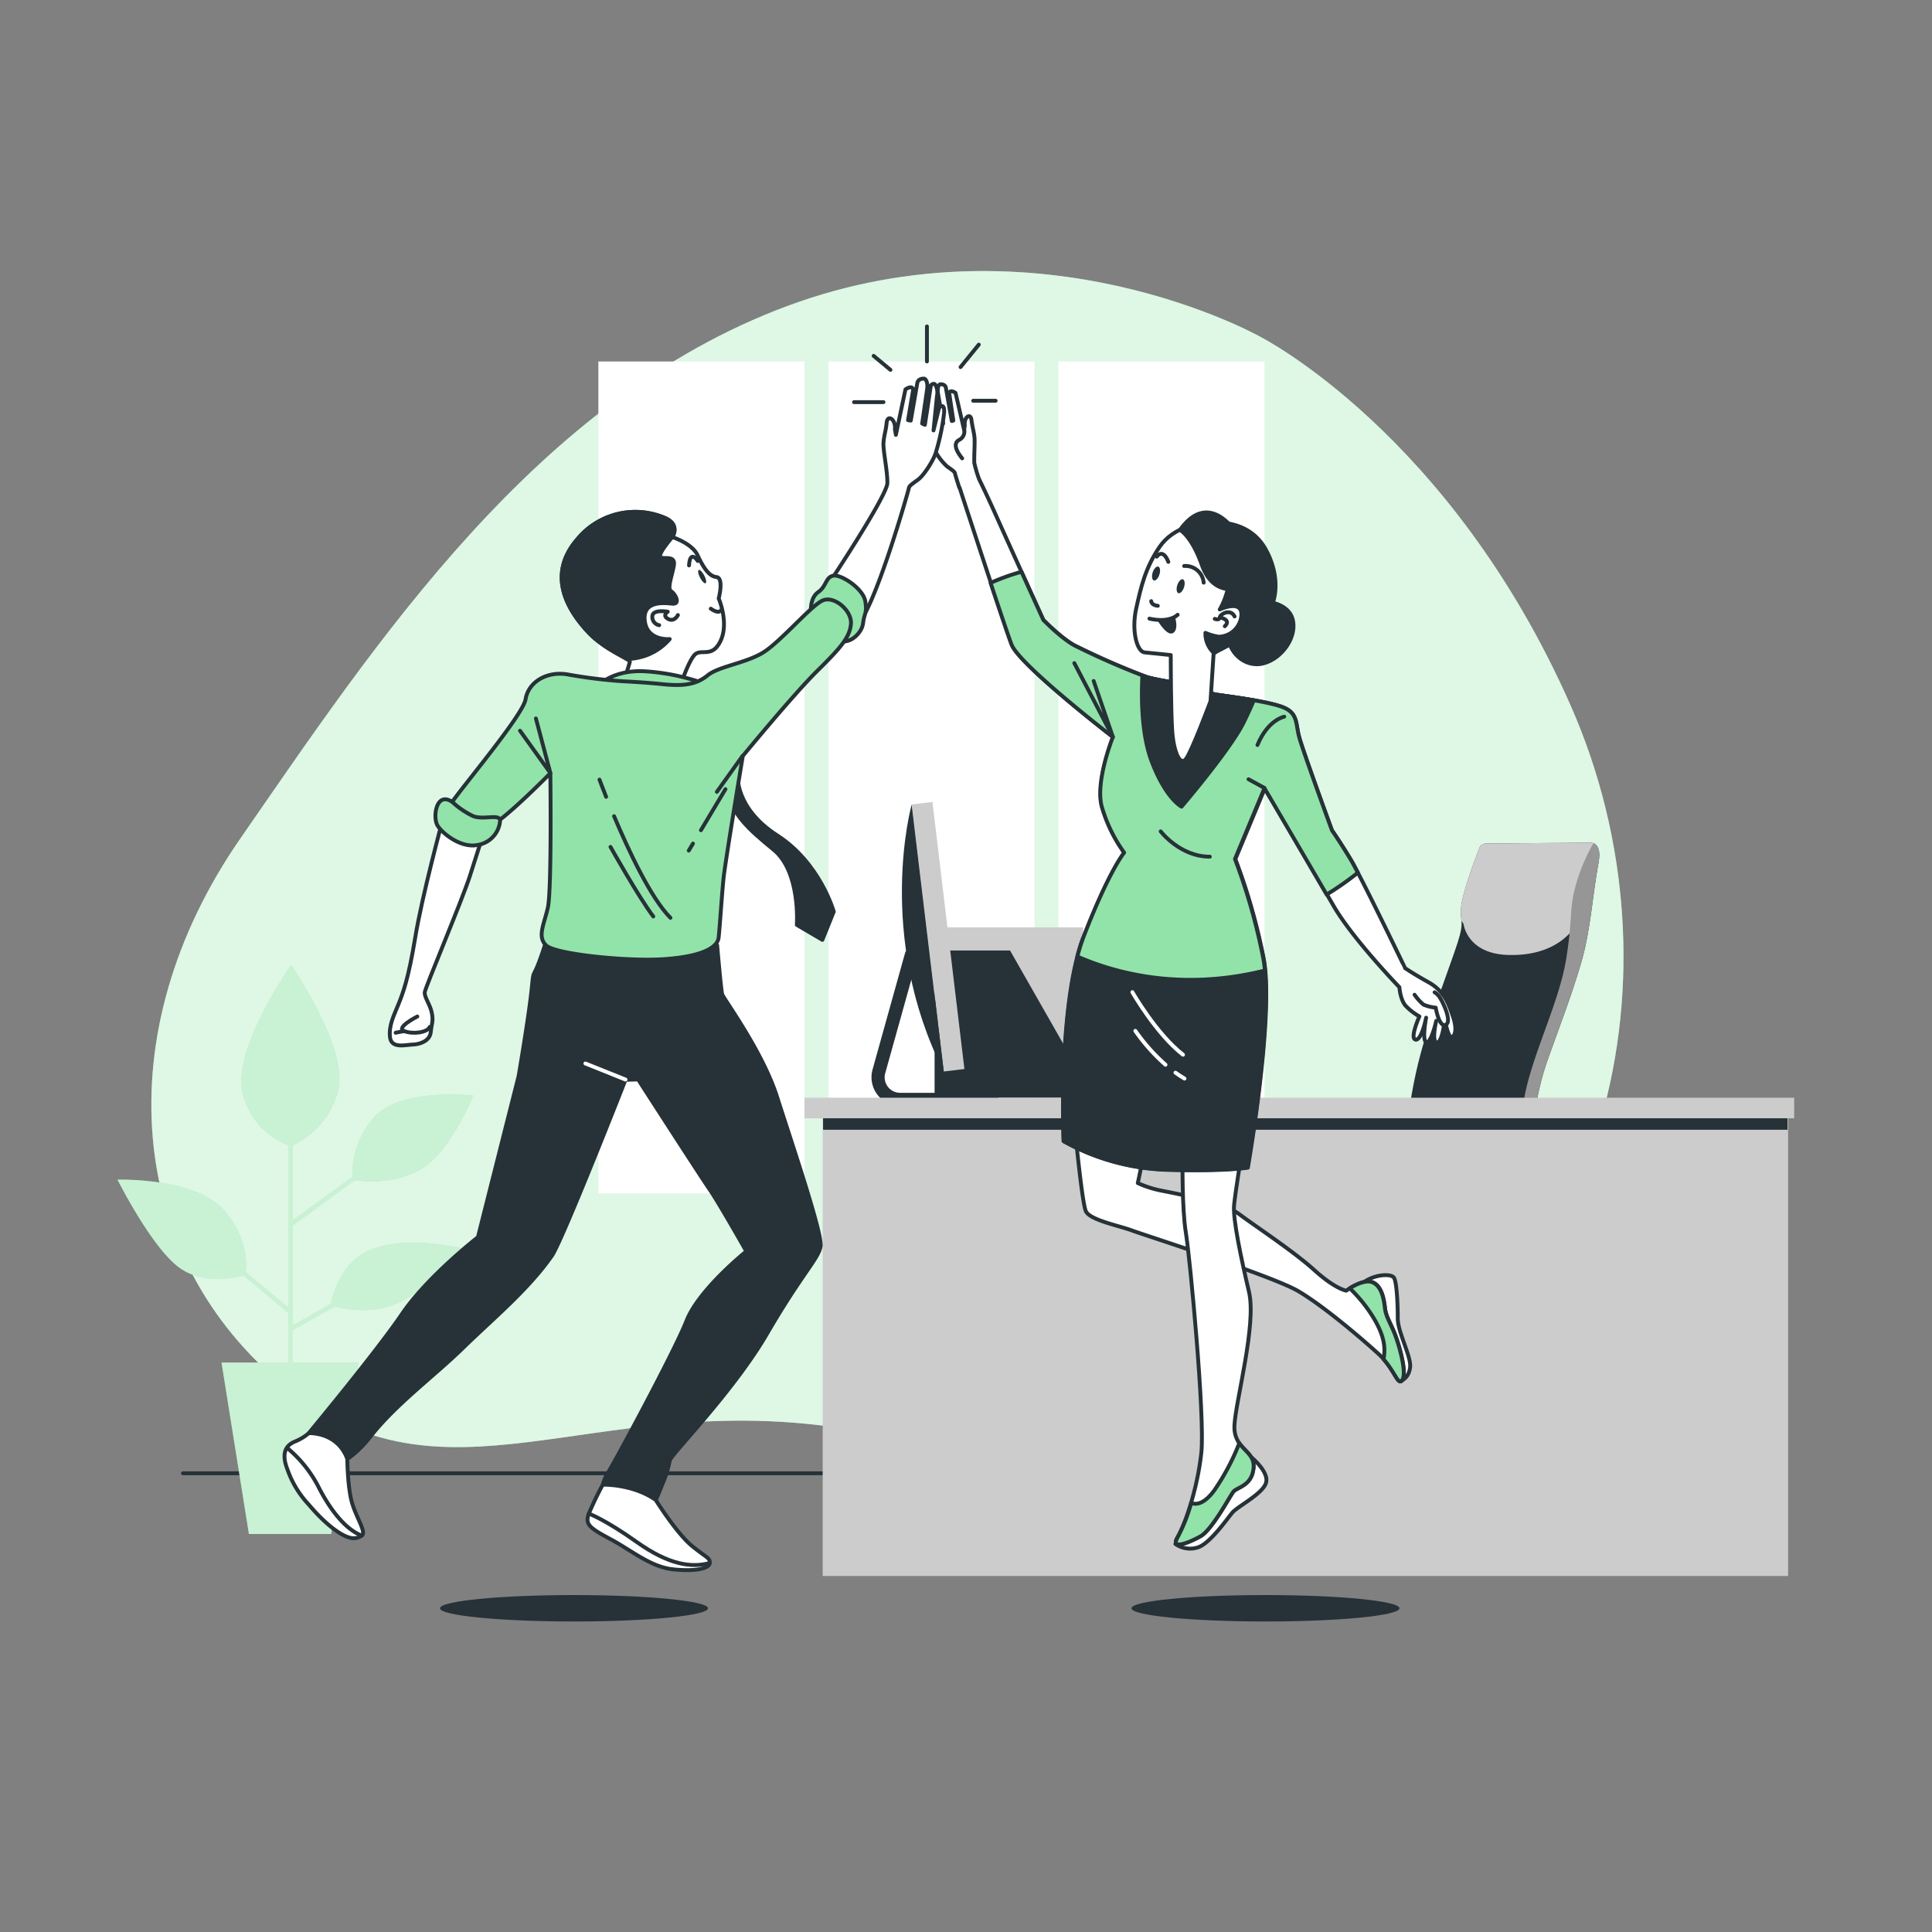 <svg xmlns="http://www.w3.org/2000/svg" viewBox="0 0 500 500"><rect x="0" y="0" width="500" height="500" fill="#808080" stroke="none"/><g id="freepik--background-simple--inject-341"><path d="M326.14,87.15s-57-32.18-122.26-8S97.15,166.58,62.21,217,32.78,325.69,73.94,359s78.32,1.18,142.34,10.4,79.63,21.36,138.55-5.65S437.58,253,406.44,182.5,326.14,87.15,326.14,87.15Z" style="fill:#92E3A9"></path><path d="M326.14,87.15s-57-32.18-122.26-8S97.15,166.58,62.21,217,32.78,325.69,73.94,359s78.32,1.18,142.34,10.4,79.63,21.36,138.55-5.65S437.58,253,406.44,182.5,326.14,87.15,326.14,87.15Z" style="fill:#fff;opacity:0.7"></path></g><g id="freepik--Floor--inject-341"><line x1="47.34" y1="381.29" x2="422.81" y2="381.29" style="fill:none;stroke:#263238;stroke-linecap:round;stroke-linejoin:round"></line></g><g id="freepik--Window--inject-341"><rect x="154.86" y="93.55" width="53.34" height="215.3" style="fill:#fff"></rect><rect x="214.39" y="93.55" width="53.34" height="215.3" style="fill:#fff"></rect><rect x="273.91" y="93.55" width="53.34" height="215.3" style="fill:#fff"></rect></g><g id="freepik--Plant--inject-341"><path d="M90.62,327.14a21.68,21.68,0,0,0-4.94,10.27L75.76,343V316.69L76,317l15.8-11.56c2,.31,9.66,1.18,16.65-2.58,8.11-4.37,14-19.34,14-19.34s-19.34-2.18-25.89,5.93a22.53,22.53,0,0,0-5.37,15.12L75.76,315.8V296.39A21.43,21.43,0,0,0,87.5,282.22c2.81-10.92-12.17-32.44-12.17-32.44s-15.59,22.15-12.47,33.38c2.64,9.51,9.74,12.52,11.86,13.22v42.09l-11.13-9.26c.26-2.22.46-9.16-5.72-16.11-7.49-8.42-27.45-7.8-27.45-7.8S38.84,322.15,46,327.76c6.27,4.91,14.92,2.91,17,2.32l11.7,9.75v12.8H57.33L64.42,397H85.7l7.1-44.34h-17v-8.46l10.89-6.11c2.65.73,10.06,2.25,17.07-1.25,8.73-4.37,15.91-13.73,15.91-13.73S98.73,317.78,90.62,327.14Z" style="fill:#92E3A9"></path><path d="M90.62,327.14a21.68,21.68,0,0,0-4.94,10.27L75.76,343V316.69L76,317l15.8-11.56c2,.31,9.66,1.18,16.65-2.58,8.11-4.37,14-19.34,14-19.34s-19.34-2.18-25.89,5.93a22.53,22.53,0,0,0-5.37,15.12L75.76,315.8V296.39A21.43,21.43,0,0,0,87.5,282.22c2.81-10.92-12.17-32.44-12.17-32.44s-15.59,22.15-12.47,33.38c2.64,9.51,9.74,12.52,11.86,13.22v42.09l-11.13-9.26c.26-2.22.46-9.16-5.72-16.11-7.49-8.42-27.45-7.8-27.45-7.8S38.84,322.15,46,327.76c6.27,4.91,14.92,2.91,17,2.32l11.7,9.75v12.8H57.33L64.42,397H85.7l7.1-44.34h-17v-8.46l10.89-6.11c2.65.73,10.06,2.25,17.07-1.25,8.73-4.37,15.91-13.73,15.91-13.73S98.73,317.78,90.62,327.14Z" style="fill:#fff;opacity:0.5"></path></g><g id="freepik--Desk--inject-341"><path d="M411.31,218.09l-26.25.21s-1.74-.21-2.17,1.09c0,0-4.56,11.5-4.77,15.62s.86,3.47-.87,8.89-6.73,18.22-9.55,28.64c-3.79,14-4.77,28.84-5,43.29,0,2.32-1.43,22.26,2.18,22.26,3,0,30.61,3.66,30.94-1.66,1.33-21.22-2.5-42,4.87-62.59,2.86-8,6.14-16.48,8.57-24.87s2.85-17.1,4.44-25.68C414.78,217.44,411.31,218.09,411.31,218.09Z" style="fill:#263238"></path><path d="M413.88,220.69c-.26-3-2.57-2.6-2.57-2.6l-26.25.21s-1.74-.21-2.17,1.09c0,0-4.56,11.5-4.77,15.62a18.86,18.86,0,0,0,.09,3.26l.56.86s.86,7.59,11.28,8,16.27-4.34,18.44-8.9,3-11.93,4.77-16.27A12.78,12.78,0,0,1,413.88,220.69Z" style="fill:#ccc"></path><path d="M407.79,229.16c-1.76,6.34-.7,8.1-2.46,19s-8.1,23.24-10.56,34.5-1.41,51.05-1.06,52.81a15.47,15.47,0,0,1,.15,2.83c1.18-.44,1.9-1.05,1.95-1.88,1.33-21.22-2.5-42,4.87-62.59,2.86-8,6.14-16.48,8.57-24.87s2.85-17.1,4.44-25.68c.67-3.6-.38-4.73-1.3-5.08l0,0A46.75,46.75,0,0,0,407.79,229.16Z" style="fill:#969696"></path><path d="M357.09,389.35l-.17-.14V364.7h3.52V349.21h-13V364.7h3.52v24.93l-31.15,9.93V402a2.82,2.82,0,1,0,5.63,0v-.35l26-3v3.73a2.47,2.47,0,1,0,4.93,0v-3.85l27.11,3.15V402a2.82,2.82,0,1,0,5.63,0v-2.46Z" style="fill:#263238"></path><rect x="313.3" y="334.1" width="84.51" height="17.97" rx="4" style="fill:#263238"></rect><rect x="243.76" y="240" width="36.55" height="42.22" transform="translate(524.07 522.23) rotate(180)" style="fill:#ccc"></rect><polygon points="283.14 284.11 241.87 284.11 241.87 245.99 261.4 245.99 283.14 284.11" style="fill:#263238"></polygon><path d="M233,286.23h23.61a1.71,1.71,0,1,0,0-3.41H233a4,4,0,0,1-3.89-5.12l8.37-30a1.71,1.71,0,1,0-3.29-.92l-8.37,30a7.44,7.44,0,0,0,7.18,9.45Z" style="fill:#263238"></path><rect x="240.07" y="207.63" width="5.38" height="69.61" transform="translate(512.65 454.27) rotate(173.17)" style="fill:#ccc"></rect><path d="M235.94,208.2s-9.49,33.89,8.29,69.12Z" style="fill:#263238"></path><rect x="212.91" y="286.08" width="249.85" height="121.78" style="fill:#ccc"></rect><rect x="213.01" y="289.01" width="249.59" height="3.37" style="fill:#263238"></rect><rect x="208.19" y="284.09" width="256.14" height="5.32" style="fill:#ccc"></rect></g><g id="freepik--character-2--inject-341"><ellipse cx="327.5" cy="416.22" rx="34.68" ry="3.42" style="fill:#263238"></ellipse><path d="M327,155.67s6.1,0,7.48,4.42S332,170.36,327,171.68s-9.42-3.24-9.13-7.64S324.22,155.55,327,155.67Z" style="fill:#263238;stroke:#263238;stroke-linecap:round;stroke-linejoin:round"></path><path d="M362.87,357.19s1.79-.68,2.07-3.41-3.21-9.1-3.2-12.54-.24-9.48-1-10.59-5.24-.88-8.06,1.41,4.61,7.18,6.62,12.72.74,6.27,1.52,8.76A8.78,8.78,0,0,0,362.87,357.19Z" style="fill:#fff;stroke:#263238;stroke-linecap:round;stroke-linejoin:round"></path><path d="M278.16,291.8S280,311.08,281,313.42s8.73,3.81,11.88,5S329.31,330.2,336,334.15s16.47,12.34,20.72,16.21,5,8.43,6.19,6.83-.41-7.79-1.62-11.18-2.58-5.08-2.85-7.52-.94-5.94-3.44-6.71-6.6,2.25-6.6,2.25-2.88-.46-8.23-5.31-15.52-11.55-19.52-14.54-16.15-5.26-19.86-6a27.44,27.44,0,0,1-6.33-2l2.31-10.95S281,293.11,278.16,291.8Z" style="fill:#fff;stroke:#263238;stroke-linecap:round;stroke-linejoin:round"></path><path d="M358.4,338.49c-.26-2.43-.94-5.94-3.44-6.71-1.76-.54-4.29.78-5.65,1.62a37.78,37.78,0,0,1,6.53,8.28c2.65,4.66,2.67,7.54,2.23,10.1,3.05,3.46,3.75,6.81,4.8,5.41,1.19-1.6-.41-7.79-1.62-11.18S358.67,340.93,358.4,338.49Z" style="fill:#92E3A9;stroke:#263238;stroke-linecap:round;stroke-linejoin:round"></path><path d="M304.19,399.57a6.55,6.55,0,0,0,6.12.79c3.23-1.39,7.28-7.34,8.65-8.93s7.89-4.87,8.69-7.71-3.8-6.58-3.8-6.58a27,27,0,0,1-5.55,7.17c-3.6,3.25-3.07,4.85-7.23,8.56S304.19,399.57,304.19,399.57Z" style="fill:#fff;stroke:#263238;stroke-linecap:round;stroke-linejoin:round"></path><path d="M306.05,299.88s-.19,12.87.85,19.14,5,47.86,4,57-4.11,18.35-6.14,21.79,2.94,1.42,5.91-.24,7.48-10.17,8.45-11.47,4.81-1.46,5.28-6.17-5.29-4.76-4.92-11.17,5.73-26,3.77-34.36-4.24-18.93-3.87-22.54,1.85-12.7,1.85-12.7Z" style="fill:#fff;stroke:#263238;stroke-linecap:round;stroke-linejoin:round"></path><path d="M320.73,373.48a59.51,59.51,0,0,1-6.53,12.31c-2.74,3.67-4.81,3.63-5.91,3.17a44.42,44.42,0,0,1-3.51,8.87c-2,3.44,2.94,1.42,5.91-.24s7.48-10.17,8.45-11.47,4.81-1.46,5.28-6.17C324.74,376.81,322.3,375.73,320.73,373.48Z" style="fill:#92E3A9;stroke:#263238;stroke-linecap:round;stroke-linejoin:round"></path><path d="M376.05,263.16c-1-2.8-2-6.52-6.31-8.93s-6.11-3.69-6.11-3.69S352.31,227,349.54,222.42s-4.83-7.52-4.83-7.52-7.62-20.79-8.53-24.31-.27-6.16-4.45-7.67-13.61-2.64-17-3.16a34.38,34.38,0,0,1-7.67-2.59s-7.64-1.13-10.26-1.94A202.72,202.72,0,0,1,278,167c-3.58-2-8-6.58-8-6.58s-9.87-21.74-12.22-27c-1.94-4.36-3.8-8.22-4.4-9.44a34.66,34.66,0,0,1-1.23-4.16c-.08-2.59.22-5.4,0-7s-.51-2.3-.74-4.17-2-.7-1.72,1.39l-.18,1.21-2.22-9.57s-1.41-1-1.63.08l1.06,7.08-.4.12-1.55-8.73s-.23-.91-1.5-.76c0,0-.68.2-.58,2l1.41,8.14-.81.1L242,100.86s-.55-.63-1-.11a3.5,3.5,0,0,0-.29,2.38c.11.92.88,7.27.88,7.27l-1.28-4.77s-1.21-1.25-1,1.07a46.6,46.6,0,0,0,2,8.54,15.26,15.26,0,0,0,3.83,5.51c1.28.9,1.91,1.29,2,1.75,0,.11.44,1.54,1.12,3.7l.08,0c1.33,4.06,11.67,35.72,13.54,40.63,2,5.25,26.23,23.94,26.23,23.94s-4.59,11.44-2.9,17.92a38.63,38.63,0,0,0,5.82,12s-3.9,4.65-10.52,21.83-5.19,52.85-5.19,52.85a58.65,58.65,0,0,0,26.48,7.38c15.28.47,21.15-.56,21.15-.56s6.92-39.68,4.07-54.22a157.79,157.79,0,0,0-7.31-25.63l7.63-18.33s12.91,22,17.82,30.48,17,21,17,21,.21,3.27,1.67,4.86a15.46,15.46,0,0,0,3.51,2.7s-2.56,5.69-1,6,2.74-5.67,2.74-5.67-1.15,6,.08,6.32,2.54-5.51,2.54-5.51-1.28,5.46.15,5.6,2.05-5.92,2.05-5.92.93,5,1.88,4.52S377,266,376.05,263.16Z" style="fill:#fff;stroke:#263238;stroke-linecap:round;stroke-linejoin:round"></path><path d="M249.54,111.19a2.45,2.45,0,0,1-1.31,2.66c-1.71.91-.66,3,.78,4.77" style="fill:none;stroke:#263238;stroke-linecap:round;stroke-linejoin:round"></path><path d="M366.09,257.44a13.19,13.19,0,0,0,2.3,2.55,10.21,10.21,0,0,0,3.17.79s.86,5.2,2.57,4.44-.59-5.63-1.39-6.88a4.21,4.21,0,0,0-1.47-1.54" style="fill:#fff;stroke:#263238;stroke-linecap:round;stroke-linejoin:round"></path><path d="M301.71,302.67c15.28.47,21.15-.56,21.15-.56s6.92-39.68,4.07-54.22c-.18-.93-.37-1.85-.57-2.75a91.92,91.92,0,0,1-46.06-2.35c-6.47,17.3-5.07,52.5-5.07,52.5A58.65,58.65,0,0,0,301.71,302.67Z" style="fill:#263238;stroke:#263238;stroke-linecap:round;stroke-linejoin:round"></path><path d="M293.06,256.77s6.16,10.8,13.1,16.19" style="fill:none;stroke:#fff;stroke-linecap:round;stroke-linejoin:round"></path><path d="M304.21,277.61c.76.54,1.53,1.05,2.34,1.52" style="fill:none;stroke:#fff;stroke-linecap:round;stroke-linejoin:round"></path><path d="M293.83,266.79a49.56,49.56,0,0,0,7.8,8.76" style="fill:none;stroke:#fff;stroke-linecap:round;stroke-linejoin:round"></path><path d="M351.41,225.85c-.78-1.5-1.44-2.7-1.87-3.43-2.78-4.61-4.83-7.52-4.83-7.52s-7.62-20.79-8.53-24.31-.27-6.16-4.45-7.67-13.61-2.64-17-3.16a34.38,34.38,0,0,1-7.67-2.59s-7.64-1.13-10.26-1.94A202.72,202.72,0,0,1,278,167c-3.58-2-8-6.58-8-6.58s-2.72-6-5.64-12.44a55.68,55.68,0,0,0-8,2.88c2.43,7.32,4.65,13.91,5.42,15.94,2,5.25,26.23,23.94,26.23,23.94s-4.59,11.44-2.9,17.92a38.63,38.63,0,0,0,5.82,12s-3.9,4.65-10.52,21.83a48.72,48.72,0,0,0-1.59,5.06c9.84,4.32,27,9,48.54,3.61-.11-1.17-.25-2.25-.44-3.22a157.79,157.79,0,0,0-7.31-25.63l7.63-18.33s10.42,17.79,16.1,27.52A75.45,75.45,0,0,0,351.41,225.85Z" style="fill:#92E3A9;stroke:#263238;stroke-linecap:round;stroke-linejoin:round"></path><polyline points="283.04 176.24 288.02 190.74 278.03 171.61" style="fill:none;stroke:#263238;stroke-linecap:round;stroke-linejoin:round"></polyline><line x1="327.25" y1="203.93" x2="323.12" y2="201.67" style="fill:none;stroke:#263238;stroke-linecap:round;stroke-linejoin:round"></line><path d="M332.36,185.48s-4.23.77-6.93,7.33" style="fill:none;stroke:#263238;stroke-linecap:round;stroke-linejoin:round"></path><path d="M300.38,215.16s5,6.55,12.72,6.55" style="fill:none;stroke:#263238;stroke-linecap:round;stroke-linejoin:round"></path><path d="M324.49,181.24c-3.81-.67-7.79-1.18-9.75-1.48a34.38,34.38,0,0,1-7.67-2.59s-7.64-1.13-10.26-1.94c-.27-.09-.68-.23-1.16-.41-.25,4.46-.44,14.73,2.38,22.17,3.69,9.75,7.75,11.77,7.75,11.77s12.35-14.42,16-21.62C323.07,184.5,323.93,182.6,324.49,181.24Z" style="fill:#263238;stroke:#263238;stroke-linecap:round;stroke-linejoin:round"></path><path d="M310.42,135.56s-6.7.65-10.34,6-4.81,10.34-6.05,16,.2,11.08,2.17,11.28l6.79.69s0,14.81.4,19.94,2,8.82,3.49,7,6.4-15,6.4-15l.8-12.3s3.6-2.73,8.92-7.28,6.85-13,2.95-20.26S310.42,135.56,310.42,135.56Z" style="fill:#fff;stroke:#263238;stroke-linecap:round;stroke-linejoin:round"></path><path d="M314.38,160.16s1.22.5,1.31-.38,2.77-2.37,3.82-.24" style="fill:none;stroke:#263238;stroke-linecap:round;stroke-linejoin:round"></path><path d="M315.69,159.78s3.11.57,1.29,2.29" style="fill:none;stroke:#263238;stroke-linecap:round;stroke-linejoin:round"></path><path d="M300.05,148.71c-.32,1-1,1.67-1.45,1.51s-.61-1.08-.29-2.08,1-1.67,1.46-1.51S300.37,147.72,300.05,148.71Z" style="fill:#263238"></path><path d="M306.42,152c-.33,1-1,1.67-1.46,1.51s-.6-1.09-.28-2.08,1-1.67,1.45-1.51S306.74,151,306.42,152Z" style="fill:#263238"></path><path d="M297.93,155.57s0,1.05,1.71,1.22" style="fill:none;stroke:#263238;stroke-linecap:round;stroke-linejoin:round"></path><path d="M297.47,160.1s4.85,1.28,7.3-1" style="fill:none;stroke:#263238;stroke-linecap:round;stroke-linejoin:round"></path><path d="M306.45,146.48a4.73,4.73,0,0,1,5.06,4.31" style="fill:none;stroke:#263238;stroke-linecap:round;stroke-linejoin:round"></path><path d="M299.36,144.06s1.55-2.33,3,1.35" style="fill:none;stroke:#263238;stroke-linecap:round;stroke-linejoin:round"></path><path d="M300.28,160.78s2.15,3.36,3.15,2.55.21-3.38.21-3.38A21.76,21.76,0,0,1,300.28,160.78Z" style="fill:#263238;stroke:#263238;stroke-linecap:round;stroke-linejoin:round"></path><path d="M325.54,161.89c5.33-4.55,6-12.55,2-19.75-5.19-9.36-17.13-6.58-17.13-6.58a15.85,15.85,0,0,0-3.68.95c2.5.36,8.05,1.73,10.38,7,3.06,6.94-1.44,14.22-1.44,14.22s5.8-2.72,5.6,1.46a6,6,0,0,1-5.88,5.59,13.82,13.82,0,0,1-3.43-1,6.79,6.79,0,0,0,2.22,5.22C314.79,168.56,320.72,166,325.54,161.89Z" style="fill:#263238;stroke:#263238;stroke-linecap:round;stroke-linejoin:round"></path><path d="M305.39,137.14s3,1.61,5.62,9,7.84,6.63,10.85,6,5.23-.8,5.23-.8a15.63,15.63,0,0,1-4.62-8C321.26,138.15,313.22,126.09,305.39,137.14Z" style="fill:#263238;stroke:#263238;stroke-linecap:round;stroke-linejoin:round"></path></g><g id="freepik--character-1--inject-341"><path d="M174,139s2-3-1.54-4.77a19.41,19.41,0,0,0-23.06,5.34c-8.49,9.8-1.64,19.26,2.78,24S163,170.45,163,171.3a49.46,49.46,0,0,1-1.67,5l14.93.66s1.82-5.57,3.45-7.43,4.58,1,6.79-3.71-.5-10.94-.5-10.94,1.41-5.34-.59-5.54-3.48-2.66-4.9-5.69S174,139,174,139Z" style="fill:#fff;stroke:#263238;stroke-linecap:round;stroke-linejoin:round"></path><path d="M180.59,145.18s-2-3.13-2.27,1.15" style="fill:none;stroke:#263238;stroke-linecap:round;stroke-linejoin:round"></path><path d="M186.69,157.8s-.44,1.34-2.74-.28" style="fill:none;stroke:#263238;stroke-linecap:round;stroke-linejoin:round"></path><path d="M182.26,148.93c.49.94.65,1.82.35,2s-.94-.48-1.43-1.41-.65-1.82-.35-2S181.77,148,182.26,148.93Z" style="fill:#263238"></path><path d="M170.6,161.8a2.15,2.15,0,0,1-1.73-2.6c.44-1.53,3.94-.89,3.94-.89s-1.53,1,.1,1.87,2.53-1,2.53-1" style="fill:none;stroke:#263238;stroke-linecap:round;stroke-linejoin:round"></path><path d="M172.48,134.21a19.41,19.41,0,0,0-23.06,5.34c-8.49,9.8-1.64,19.26,2.78,24,3.5,3.78,8.25,5.88,10,7a15.35,15.35,0,0,0,4.92-.89,14.67,14.67,0,0,0,6.2-4.27s-5.83.56-6.45-4.69,4.81-4.7,7.09-4.47.83-2.51-.25-3.2.06-3.45.67-6.56-3-1.46-3.51-2.38S174,139,174,139,176.05,136,172.48,134.21Z" style="fill:#263238;stroke:#263238;stroke-linecap:round;stroke-linejoin:round"></path><path d="M180.32,176.24a55.73,55.73,0,0,0-13.29-2.5c-7.45-.47-11.26,2.89-11.26,2.89s5.46.27,14.33.88S180.32,176.24,180.32,176.24Z" style="fill:#92E3A9;stroke:#263238;stroke-linecap:round;stroke-linejoin:round"></path><path d="M215.3,149.81S229.61,128.2,229.65,125s-1.16-8.48-1-10.48.58-2.82.81-5.11,2.4-.91,2.14,1.66l.25,1.47,2.48-11.76s1.7-1.26,2,.06L235,108.74l.71.11L237.42,99s.25-1.12,1.81-1c0,0,.84.22.76,2.36l-1.34,9.26.71.32,1.55-10.2s.65-.79,1.16-.17a4.21,4.21,0,0,1,.42,2.9c-.11,1.14-.9,8.92-.9,8.92l1.45-5.86s1.45-1.57,1.3,1.28a58.53,58.53,0,0,1-2.21,10.5c-.63,1.93-3,5.7-4.55,6.83s-2.31,1.62-2.37,2.19-8,28.35-12.67,34.59c0,0-1.67-6-5.45-6.84s-3.17.25-3.17.25Z" style="fill:#fff;stroke:#263238;stroke-linecap:round;stroke-linejoin:round"></path><path d="M209.87,157.91s-.25-3.2,1.92-4.71,1.83-3.85,3.89-4.22,7.73,3.38,8.26,6.61-.32,3.14-.58,5.71-3.77,6-6.77,4.21S209.87,157.91,209.87,157.91Z" style="fill:#92E3A9;stroke:#263238;stroke-linecap:round;stroke-linejoin:round"></path><path d="M114.46,212.55s-5.21,19.2-7,30.08-3.2,14.43-4.37,17.34-2.5,5.39-2.16,8.46,4.14,1.94,5.88,1.9,4.43-.86,4.67-3.22.71-2.74.28-4.95-2-4.11-1.83-5.4,9.82-24.15,11.74-30.25,3.18-9.87,3.18-9.87S116.41,214.7,114.46,212.55Z" style="fill:#fff;stroke:#263238;stroke-linecap:round;stroke-linejoin:round"></path><path d="M141.83,242c-4.23,13.89-3.54,7-4.23,13.89s-3.39,22.64-3.39,22.64l-10.52,41.65s-13.08,10.16-19.7,19.93S79.9,370.9,79.9,370.9s3.85.66,5.27,2,4.71,4.72,4.71,4.72a28.42,28.42,0,0,0,5.9-5.71c6.55-8.44,16.44-15.63,24.09-23.1s16.93-15.08,23.09-24c3.12-5.1,18.92-45.35,18.92-45.35l3.26-.1s16.3,25.29,18.57,28.56,9.44,15.92,9.44,15.92-12.27,9.81-15.49,18-19.23,37.73-20.24,39.14a10.37,10.37,0,0,0-1.42,3.33s5.9,1.68,8.88,2.2a13,13,0,0,1,4.81,1.79s.84-1.87,1.72-4.16a28.8,28.8,0,0,0,1.92-6.1c.16-1.5,16.33-17.64,25.26-33s13.23-19.26,13.78-22.46-7.47-26.78-11.25-38.66-13.89-25.48-14.21-26.6-1.31-12.71-1.31-12.71-6.55.42-20.21.33A99.36,99.36,0,0,1,141.83,242Z" style="fill:#263238;stroke:#263238;stroke-linecap:round;stroke-linejoin:round"></path><line x1="151.5" y1="275.23" x2="161.88" y2="279.39" style="fill:none;stroke:#fff;stroke-linecap:round;stroke-linejoin:round"></line><path d="M190.93,200.55s-.86,8.52,10.23,15.66,14.62,19.71,14.62,19.71l-2.95,7.32-6.61-3.88s1-13.72-6-19.44-10.32-8.87-12.43-15.69-6.51-16.69-6.51-16.69S189.42,193.78,190.93,200.55Z" style="fill:#263238;stroke:#263238;stroke-linecap:round;stroke-linejoin:round"></path><path d="M161.28,176.32a130.29,130.29,0,0,1-13.95-1.7c-5.65-1.15-10.57,1.81-11.31,6.34s-19.72,26.55-19.86,28,6.9,5.89,10.15,5.07,16.12-13.93,16.12-13.93.38,30.32-.65,34.82-2.78,7.51-.42,9.76,20.35,4.09,29.63,3.59,14.67-2.54,15-5.68.82-10.88,1.25-15.16,5-31.79,5-31.79,13.16-16,19.25-22,8.38-8.67,8.73-12.09-4.16-7.34-7.16-6.21-11.21,11-15.81,13.68-11.3,3.46-14.13,5.77-6.06,2.84-11.48,2.29S161.28,176.32,161.28,176.32Z" style="fill:#92E3A9;stroke:#263238;stroke-linecap:round;stroke-linejoin:round"></path><polyline points="138.69 185.94 142.44 200.07 134.58 189.11" style="fill:none;stroke:#263238;stroke-linecap:round;stroke-linejoin:round"></polyline><line x1="192.19" y1="195.61" x2="185.53" y2="204.93" style="fill:none;stroke:#263238;stroke-linecap:round;stroke-linejoin:round"></line><line x1="179.34" y1="218.31" x2="178.25" y2="220.13" style="fill:none;stroke:#263238;stroke-linecap:round;stroke-linejoin:round"></line><line x1="187.75" y1="204.23" x2="181.4" y2="214.86" style="fill:none;stroke:#263238;stroke-linecap:round;stroke-linejoin:round"></line><path d="M158.92,211.23c3.7,8.77,9.5,21.22,14.59,26.3" style="fill:none;stroke:#263238;stroke-linecap:round;stroke-linejoin:round"></path><path d="M155.15,201.77s.63,1.72,1.71,4.44" style="fill:none;stroke:#263238;stroke-linecap:round;stroke-linejoin:round"></path><path d="M158,219.18s7.28,13,11.07,18" style="fill:none;stroke:#263238;stroke-linecap:round;stroke-linejoin:round"></path><path d="M117.13,207.61a21.23,21.23,0,0,0,5.28,3.58c2.7,1.14,7.23-.79,7,1.36a6.9,6.9,0,0,1-5.82,6.13c-4.21.87-9-2.87-10.34-5S112.88,204.58,117.13,207.61Z" style="fill:#92E3A9;stroke:#263238;stroke-linecap:round;stroke-linejoin:round"></path><path d="M108,263.07s-5.71,2.89-3.42,3.77,6,.4,6.62-1.06" style="fill:#fff;stroke:#263238;stroke-linecap:round;stroke-linejoin:round"></path><line x1="104.6" y1="266.84" x2="102.39" y2="267.27" style="fill:#fff;stroke:#263238;stroke-linecap:round;stroke-linejoin:round"></line><path d="M169.69,388.18s5.51,8.8,9.5,12,4.6,3,4.47,4.37-3.56,2.19-9.39,1.6-10.7-4.81-16.1-7.72-6.87-3.84-5.79-6.67a81,81,0,0,1,3.62-7.53S163.71,384,169.69,388.18Z" style="fill:#fff;stroke:#263238;stroke-linecap:round;stroke-linejoin:round"></path><path d="M152.38,391.72s4.15,1.49,12.45,7.38,14.11,6.68,18.83,5.41" style="fill:#fff;stroke:#263238;stroke-linecap:round;stroke-linejoin:round"></path><path d="M89.88,377.58s.07,7.18,1.17,11.15,3.85,7.81,2.59,8.66-2.55,1.1-5-.22-5.54-4-8.73-7.78a25.61,25.61,0,0,1-5.52-9.1c-1.52-3.89-.69-6.09,1.86-7.19a12.85,12.85,0,0,0,3.67-2.2S87.33,370.51,89.88,377.58Z" style="fill:#fff;stroke:#263238;stroke-linecap:round;stroke-linejoin:round"></path><path d="M74.64,375a32.07,32.07,0,0,1,8,10.23c3.67,7,7.53,10.88,11,12.19" style="fill:#fff;stroke:#263238;stroke-linecap:round;stroke-linejoin:round"></path><ellipse cx="148.55" cy="416.22" rx="34.68" ry="3.42" style="fill:#263238"></ellipse></g><g id="freepik--Lines--inject-341"><line x1="239.89" y1="84.48" x2="239.89" y2="93.55" style="fill:none;stroke:#263238;stroke-linecap:round;stroke-linejoin:round"></line><line x1="248.59" y1="95" x2="253.31" y2="89.19" style="fill:none;stroke:#263238;stroke-linecap:round;stroke-linejoin:round"></line><line x1="226.1" y1="92.1" x2="230.45" y2="95.72" style="fill:none;stroke:#263238;stroke-linecap:round;stroke-linejoin:round"></line><line x1="221.02" y1="104.07" x2="228.64" y2="104.07" style="fill:none;stroke:#263238;stroke-linecap:round;stroke-linejoin:round"></line><line x1="251.86" y1="103.71" x2="257.67" y2="103.71" style="fill:none;stroke:#263238;stroke-linecap:round;stroke-linejoin:round"></line></g></svg>